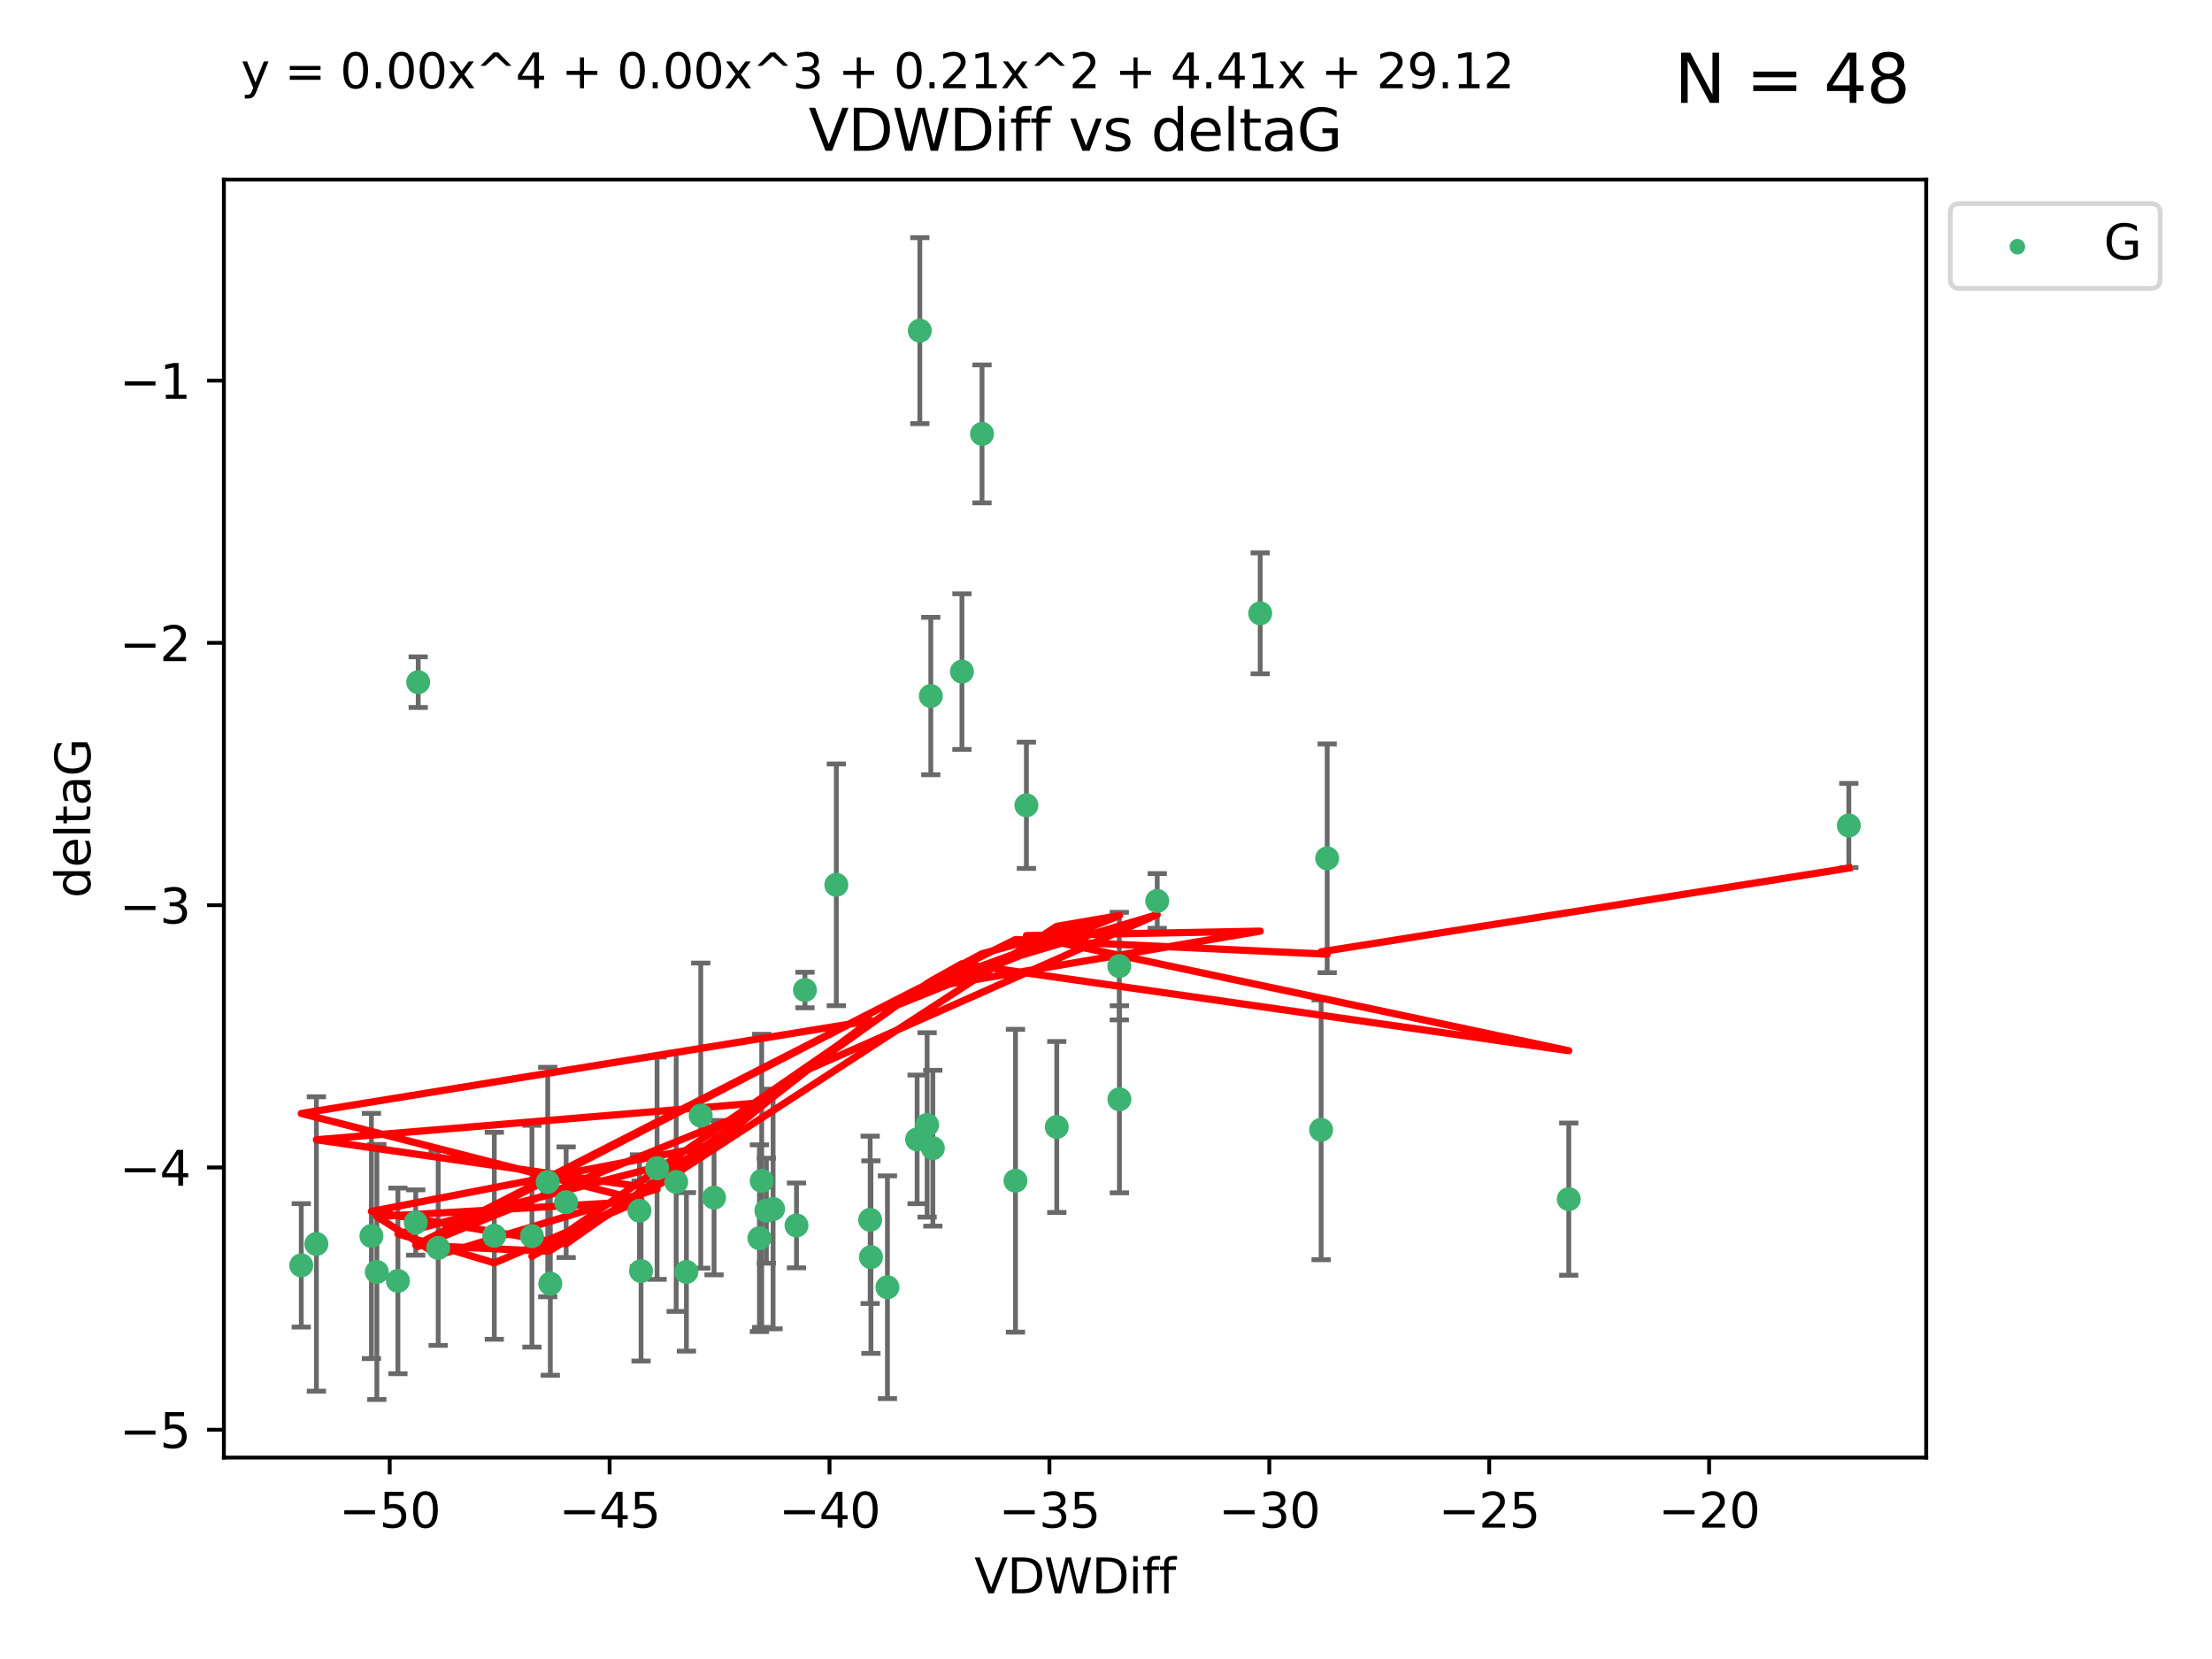 <?xml version="1.0" encoding="utf-8" standalone="no"?>
<!DOCTYPE svg PUBLIC "-//W3C//DTD SVG 1.1//EN"
  "http://www.w3.org/Graphics/SVG/1.1/DTD/svg11.dtd">
<svg xmlns:xlink="http://www.w3.org/1999/xlink" width="460.8pt" height="345.6pt" viewBox="0 0 460.8 345.6" xmlns="http://www.w3.org/2000/svg" version="1.1">
 <defs>
  <style type="text/css">*{stroke-linejoin: round; stroke-linecap: butt}</style>
 </defs>
 <g id="figure_1">
  <g id="patch_1">
   <path d="M 0 345.6 
L 460.8 345.6 
L 460.8 0 
L 0 0 
z
" style="fill: #ffffff"/>
  </g>
  <g id="axes_1">
   <g id="patch_2">
    <path d="M 46.64 303.64 
L 401.26 303.64 
L 401.26 37.411 
L 46.64 37.411 
z
" style="fill: #ffffff"/>
   </g>
   <g id="PathCollection_1">
    <defs>
     <path id="mc9179ce641" d="M 0 1.118 
C 0.297 1.118 0.581 1 0.791 0.791 
C 1 0.581 1.118 0.297 1.118 0 
C 1.118 -0.297 1 -0.581 0.791 -0.791 
C 0.581 -1 0.297 -1.118 0 -1.118 
C -0.297 -1.118 -0.581 -1 -0.791 -0.791 
C -1 -0.581 -1.118 -0.297 -1.118 0 
C -1.118 0.297 -1 0.581 -0.791 0.791 
C -0.581 1 -0.297 1.118 0 1.118 
z
" style="stroke: #3cb371"/>
    </defs>
    <g clip-path="url(#pfbce77b442)">
     <use xlink:href="#mc9179ce641" x="133.213" y="252.211" style="fill: #3cb371; stroke: #3cb371"/>
     <use xlink:href="#mc9179ce641" x="78.505" y="264.972" style="fill: #3cb371; stroke: #3cb371"/>
     <use xlink:href="#mc9179ce641" x="91.28" y="259.965" style="fill: #3cb371; stroke: #3cb371"/>
     <use xlink:href="#mc9179ce641" x="136.879" y="243.357" style="fill: #3cb371; stroke: #3cb371"/>
     <use xlink:href="#mc9179ce641" x="65.911" y="259.141" style="fill: #3cb371; stroke: #3cb371"/>
     <use xlink:href="#mc9179ce641" x="159.648" y="252.211" style="fill: #3cb371; stroke: #3cb371"/>
     <use xlink:href="#mc9179ce641" x="181.431" y="261.878" style="fill: #3cb371; stroke: #3cb371"/>
     <use xlink:href="#mc9179ce641" x="62.759" y="263.595" style="fill: #3cb371; stroke: #3cb371"/>
     <use xlink:href="#mc9179ce641" x="133.541" y="264.776" style="fill: #3cb371; stroke: #3cb371"/>
     <use xlink:href="#mc9179ce641" x="102.973" y="257.437" style="fill: #3cb371; stroke: #3cb371"/>
     <use xlink:href="#mc9179ce641" x="82.893" y="266.835" style="fill: #3cb371; stroke: #3cb371"/>
     <use xlink:href="#mc9179ce641" x="145.979" y="232.401" style="fill: #3cb371; stroke: #3cb371"/>
     <use xlink:href="#mc9179ce641" x="158.679" y="245.992" style="fill: #3cb371; stroke: #3cb371"/>
     <use xlink:href="#mc9179ce641" x="117.936" y="250.441" style="fill: #3cb371; stroke: #3cb371"/>
     <use xlink:href="#mc9179ce641" x="77.372" y="257.476" style="fill: #3cb371; stroke: #3cb371"/>
     <use xlink:href="#mc9179ce641" x="148.752" y="249.492" style="fill: #3cb371; stroke: #3cb371"/>
     <use xlink:href="#mc9179ce641" x="161.048" y="251.854" style="fill: #3cb371; stroke: #3cb371"/>
     <use xlink:href="#mc9179ce641" x="181.27" y="254.111" style="fill: #3cb371; stroke: #3cb371"/>
     <use xlink:href="#mc9179ce641" x="174.222" y="184.322" style="fill: #3cb371; stroke: #3cb371"/>
     <use xlink:href="#mc9179ce641" x="110.811" y="257.518" style="fill: #3cb371; stroke: #3cb371"/>
     <use xlink:href="#mc9179ce641" x="140.862" y="246.229" style="fill: #3cb371; stroke: #3cb371"/>
     <use xlink:href="#mc9179ce641" x="165.923" y="255.28" style="fill: #3cb371; stroke: #3cb371"/>
     <use xlink:href="#mc9179ce641" x="158.201" y="257.942" style="fill: #3cb371; stroke: #3cb371"/>
     <use xlink:href="#mc9179ce641" x="87.119" y="142.106" style="fill: #3cb371; stroke: #3cb371"/>
     <use xlink:href="#mc9179ce641" x="191.615" y="68.883" style="fill: #3cb371; stroke: #3cb371"/>
     <use xlink:href="#mc9179ce641" x="86.605" y="254.674" style="fill: #3cb371; stroke: #3cb371"/>
     <use xlink:href="#mc9179ce641" x="114.103" y="246.241" style="fill: #3cb371; stroke: #3cb371"/>
     <use xlink:href="#mc9179ce641" x="114.64" y="267.416" style="fill: #3cb371; stroke: #3cb371"/>
     <use xlink:href="#mc9179ce641" x="142.992" y="264.956" style="fill: #3cb371; stroke: #3cb371"/>
     <use xlink:href="#mc9179ce641" x="220.146" y="234.768" style="fill: #3cb371; stroke: #3cb371"/>
     <use xlink:href="#mc9179ce641" x="233.169" y="201.259" style="fill: #3cb371; stroke: #3cb371"/>
     <use xlink:href="#mc9179ce641" x="204.572" y="90.388" style="fill: #3cb371; stroke: #3cb371"/>
     <use xlink:href="#mc9179ce641" x="194.328" y="239.192" style="fill: #3cb371; stroke: #3cb371"/>
     <use xlink:href="#mc9179ce641" x="184.868" y="268.158" style="fill: #3cb371; stroke: #3cb371"/>
     <use xlink:href="#mc9179ce641" x="233.194" y="229.002" style="fill: #3cb371; stroke: #3cb371"/>
     <use xlink:href="#mc9179ce641" x="191.051" y="237.354" style="fill: #3cb371; stroke: #3cb371"/>
     <use xlink:href="#mc9179ce641" x="262.522" y="127.765" style="fill: #3cb371; stroke: #3cb371"/>
     <use xlink:href="#mc9179ce641" x="213.817" y="167.759" style="fill: #3cb371; stroke: #3cb371"/>
     <use xlink:href="#mc9179ce641" x="326.802" y="249.8" style="fill: #3cb371; stroke: #3cb371"/>
     <use xlink:href="#mc9179ce641" x="200.389" y="139.907" style="fill: #3cb371; stroke: #3cb371"/>
     <use xlink:href="#mc9179ce641" x="193.903" y="144.995" style="fill: #3cb371; stroke: #3cb371"/>
     <use xlink:href="#mc9179ce641" x="167.69" y="206.24" style="fill: #3cb371; stroke: #3cb371"/>
     <use xlink:href="#mc9179ce641" x="241.071" y="187.683" style="fill: #3cb371; stroke: #3cb371"/>
     <use xlink:href="#mc9179ce641" x="193.138" y="234.344" style="fill: #3cb371; stroke: #3cb371"/>
     <use xlink:href="#mc9179ce641" x="211.544" y="245.969" style="fill: #3cb371; stroke: #3cb371"/>
     <use xlink:href="#mc9179ce641" x="276.475" y="178.803" style="fill: #3cb371; stroke: #3cb371"/>
     <use xlink:href="#mc9179ce641" x="275.212" y="235.362" style="fill: #3cb371; stroke: #3cb371"/>
     <use xlink:href="#mc9179ce641" x="385.141" y="171.969" style="fill: #3cb371; stroke: #3cb371"/>
    </g>
   </g>
   <g id="matplotlib.axis_1">
    <g id="xtick_1">
     <g id="line2d_1">
      <defs>
       <path id="m578f72489c" d="M 0 0 
L 0 3.5 
" style="stroke: #000000; stroke-width: 0.8"/>
      </defs>
      <g>
       <use xlink:href="#m578f72489c" x="81.184" y="303.64" style="stroke: #000000; stroke-width: 0.8"/>
      </g>
     </g>
     <g id="text_1">
      <!-- −50 -->
      <g transform="translate(70.632 318.238)scale(0.1 -0.1)">
       <defs>
        <path id="DejaVuSans-2212" d="M 678 2272 
L 4684 2272 
L 4684 1741 
L 678 1741 
L 678 2272 
z
" transform="scale(0.016)"/>
        <path id="DejaVuSans-35" d="M 691 4666 
L 3169 4666 
L 3169 4134 
L 1269 4134 
L 1269 2991 
Q 1406 3038 1543 3061 
Q 1681 3084 1819 3084 
Q 2600 3084 3056 2656 
Q 3513 2228 3513 1497 
Q 3513 744 3044 326 
Q 2575 -91 1722 -91 
Q 1428 -91 1123 -41 
Q 819 9 494 109 
L 494 744 
Q 775 591 1075 516 
Q 1375 441 1709 441 
Q 2250 441 2565 725 
Q 2881 1009 2881 1497 
Q 2881 1984 2565 2268 
Q 2250 2553 1709 2553 
Q 1456 2553 1204 2497 
Q 953 2441 691 2322 
L 691 4666 
z
" transform="scale(0.016)"/>
        <path id="DejaVuSans-30" d="M 2034 4250 
Q 1547 4250 1301 3770 
Q 1056 3291 1056 2328 
Q 1056 1369 1301 889 
Q 1547 409 2034 409 
Q 2525 409 2770 889 
Q 3016 1369 3016 2328 
Q 3016 3291 2770 3770 
Q 2525 4250 2034 4250 
z
M 2034 4750 
Q 2819 4750 3233 4129 
Q 3647 3509 3647 2328 
Q 3647 1150 3233 529 
Q 2819 -91 2034 -91 
Q 1250 -91 836 529 
Q 422 1150 422 2328 
Q 422 3509 836 4129 
Q 1250 4750 2034 4750 
z
" transform="scale(0.016)"/>
       </defs>
       <use xlink:href="#DejaVuSans-2212"/>
       <use xlink:href="#DejaVuSans-35" x="83.789"/>
       <use xlink:href="#DejaVuSans-30" x="147.412"/>
      </g>
     </g>
    </g>
    <g id="xtick_2">
     <g id="line2d_2">
      <g>
       <use xlink:href="#m578f72489c" x="126.993" y="303.64" style="stroke: #000000; stroke-width: 0.8"/>
      </g>
     </g>
     <g id="text_2">
      <!-- −45 -->
      <g transform="translate(116.441 318.238)scale(0.1 -0.1)">
       <defs>
        <path id="DejaVuSans-34" d="M 2419 4116 
L 825 1625 
L 2419 1625 
L 2419 4116 
z
M 2253 4666 
L 3047 4666 
L 3047 1625 
L 3713 1625 
L 3713 1100 
L 3047 1100 
L 3047 0 
L 2419 0 
L 2419 1100 
L 313 1100 
L 313 1709 
L 2253 4666 
z
" transform="scale(0.016)"/>
       </defs>
       <use xlink:href="#DejaVuSans-2212"/>
       <use xlink:href="#DejaVuSans-34" x="83.789"/>
       <use xlink:href="#DejaVuSans-35" x="147.412"/>
      </g>
     </g>
    </g>
    <g id="xtick_3">
     <g id="line2d_3">
      <g>
       <use xlink:href="#m578f72489c" x="172.802" y="303.64" style="stroke: #000000; stroke-width: 0.8"/>
      </g>
     </g>
     <g id="text_3">
      <!-- −40 -->
      <g transform="translate(162.25 318.238)scale(0.1 -0.1)">
       <use xlink:href="#DejaVuSans-2212"/>
       <use xlink:href="#DejaVuSans-34" x="83.789"/>
       <use xlink:href="#DejaVuSans-30" x="147.412"/>
      </g>
     </g>
    </g>
    <g id="xtick_4">
     <g id="line2d_4">
      <g>
       <use xlink:href="#m578f72489c" x="218.611" y="303.64" style="stroke: #000000; stroke-width: 0.8"/>
      </g>
     </g>
     <g id="text_4">
      <!-- −35 -->
      <g transform="translate(208.059 318.238)scale(0.1 -0.1)">
       <defs>
        <path id="DejaVuSans-33" d="M 2597 2516 
Q 3050 2419 3304 2112 
Q 3559 1806 3559 1356 
Q 3559 666 3084 287 
Q 2609 -91 1734 -91 
Q 1441 -91 1130 -33 
Q 819 25 488 141 
L 488 750 
Q 750 597 1062 519 
Q 1375 441 1716 441 
Q 2309 441 2620 675 
Q 2931 909 2931 1356 
Q 2931 1769 2642 2001 
Q 2353 2234 1838 2234 
L 1294 2234 
L 1294 2753 
L 1863 2753 
Q 2328 2753 2575 2939 
Q 2822 3125 2822 3475 
Q 2822 3834 2567 4026 
Q 2313 4219 1838 4219 
Q 1578 4219 1281 4162 
Q 984 4106 628 3988 
L 628 4550 
Q 988 4650 1302 4700 
Q 1616 4750 1894 4750 
Q 2613 4750 3031 4423 
Q 3450 4097 3450 3541 
Q 3450 3153 3228 2886 
Q 3006 2619 2597 2516 
z
" transform="scale(0.016)"/>
       </defs>
       <use xlink:href="#DejaVuSans-2212"/>
       <use xlink:href="#DejaVuSans-33" x="83.789"/>
       <use xlink:href="#DejaVuSans-35" x="147.412"/>
      </g>
     </g>
    </g>
    <g id="xtick_5">
     <g id="line2d_5">
      <g>
       <use xlink:href="#m578f72489c" x="264.42" y="303.64" style="stroke: #000000; stroke-width: 0.8"/>
      </g>
     </g>
     <g id="text_5">
      <!-- −30 -->
      <g transform="translate(253.868 318.238)scale(0.1 -0.1)">
       <use xlink:href="#DejaVuSans-2212"/>
       <use xlink:href="#DejaVuSans-33" x="83.789"/>
       <use xlink:href="#DejaVuSans-30" x="147.412"/>
      </g>
     </g>
    </g>
    <g id="xtick_6">
     <g id="line2d_6">
      <g>
       <use xlink:href="#m578f72489c" x="310.229" y="303.64" style="stroke: #000000; stroke-width: 0.8"/>
      </g>
     </g>
     <g id="text_6">
      <!-- −25 -->
      <g transform="translate(299.676 318.238)scale(0.1 -0.1)">
       <defs>
        <path id="DejaVuSans-32" d="M 1228 531 
L 3431 531 
L 3431 0 
L 469 0 
L 469 531 
Q 828 903 1448 1529 
Q 2069 2156 2228 2338 
Q 2531 2678 2651 2914 
Q 2772 3150 2772 3378 
Q 2772 3750 2511 3984 
Q 2250 4219 1831 4219 
Q 1534 4219 1204 4116 
Q 875 4013 500 3803 
L 500 4441 
Q 881 4594 1212 4672 
Q 1544 4750 1819 4750 
Q 2544 4750 2975 4387 
Q 3406 4025 3406 3419 
Q 3406 3131 3298 2873 
Q 3191 2616 2906 2266 
Q 2828 2175 2409 1742 
Q 1991 1309 1228 531 
z
" transform="scale(0.016)"/>
       </defs>
       <use xlink:href="#DejaVuSans-2212"/>
       <use xlink:href="#DejaVuSans-32" x="83.789"/>
       <use xlink:href="#DejaVuSans-35" x="147.412"/>
      </g>
     </g>
    </g>
    <g id="xtick_7">
     <g id="line2d_7">
      <g>
       <use xlink:href="#m578f72489c" x="356.038" y="303.64" style="stroke: #000000; stroke-width: 0.8"/>
      </g>
     </g>
     <g id="text_7">
      <!-- −20 -->
      <g transform="translate(345.485 318.238)scale(0.1 -0.1)">
       <use xlink:href="#DejaVuSans-2212"/>
       <use xlink:href="#DejaVuSans-32" x="83.789"/>
       <use xlink:href="#DejaVuSans-30" x="147.412"/>
      </g>
     </g>
    </g>
    <g id="text_8">
     <!-- VDWDiff -->
     <g transform="translate(202.977 331.917)scale(0.1 -0.1)">
      <defs>
       <path id="DejaVuSans-56" d="M 1831 0 
L 50 4666 
L 709 4666 
L 2188 738 
L 3669 4666 
L 4325 4666 
L 2547 0 
L 1831 0 
z
" transform="scale(0.016)"/>
       <path id="DejaVuSans-44" d="M 1259 4147 
L 1259 519 
L 2022 519 
Q 2988 519 3436 956 
Q 3884 1394 3884 2338 
Q 3884 3275 3436 3711 
Q 2988 4147 2022 4147 
L 1259 4147 
z
M 628 4666 
L 1925 4666 
Q 3281 4666 3915 4102 
Q 4550 3538 4550 2338 
Q 4550 1131 3912 565 
Q 3275 0 1925 0 
L 628 0 
L 628 4666 
z
" transform="scale(0.016)"/>
       <path id="DejaVuSans-57" d="M 213 4666 
L 850 4666 
L 1831 722 
L 2809 4666 
L 3519 4666 
L 4500 722 
L 5478 4666 
L 6119 4666 
L 4947 0 
L 4153 0 
L 3169 4050 
L 2175 0 
L 1381 0 
L 213 4666 
z
" transform="scale(0.016)"/>
       <path id="DejaVuSans-69" d="M 603 3500 
L 1178 3500 
L 1178 0 
L 603 0 
L 603 3500 
z
M 603 4863 
L 1178 4863 
L 1178 4134 
L 603 4134 
L 603 4863 
z
" transform="scale(0.016)"/>
       <path id="DejaVuSans-66" d="M 2375 4863 
L 2375 4384 
L 1825 4384 
Q 1516 4384 1395 4259 
Q 1275 4134 1275 3809 
L 1275 3500 
L 2222 3500 
L 2222 3053 
L 1275 3053 
L 1275 0 
L 697 0 
L 697 3053 
L 147 3053 
L 147 3500 
L 697 3500 
L 697 3744 
Q 697 4328 969 4595 
Q 1241 4863 1831 4863 
L 2375 4863 
z
" transform="scale(0.016)"/>
      </defs>
      <use xlink:href="#DejaVuSans-56"/>
      <use xlink:href="#DejaVuSans-44" x="68.408"/>
      <use xlink:href="#DejaVuSans-57" x="145.41"/>
      <use xlink:href="#DejaVuSans-44" x="244.287"/>
      <use xlink:href="#DejaVuSans-69" x="321.289"/>
      <use xlink:href="#DejaVuSans-66" x="349.072"/>
      <use xlink:href="#DejaVuSans-66" x="384.277"/>
     </g>
    </g>
   </g>
   <g id="matplotlib.axis_2">
    <g id="ytick_1">
     <g id="line2d_8">
      <defs>
       <path id="mc98eee2c38" d="M 0 0 
L -3.5 0 
" style="stroke: #000000; stroke-width: 0.8"/>
      </defs>
      <g>
       <use xlink:href="#mc98eee2c38" x="46.64" y="297.844" style="stroke: #000000; stroke-width: 0.8"/>
      </g>
     </g>
     <g id="text_9">
      <!-- −5 -->
      <g transform="translate(24.898 301.643)scale(0.1 -0.1)">
       <use xlink:href="#DejaVuSans-2212"/>
       <use xlink:href="#DejaVuSans-35" x="83.789"/>
      </g>
     </g>
    </g>
    <g id="ytick_2">
     <g id="line2d_9">
      <g>
       <use xlink:href="#mc98eee2c38" x="46.64" y="243.204" style="stroke: #000000; stroke-width: 0.8"/>
      </g>
     </g>
     <g id="text_10">
      <!-- −4 -->
      <g transform="translate(24.898 247.003)scale(0.1 -0.1)">
       <use xlink:href="#DejaVuSans-2212"/>
       <use xlink:href="#DejaVuSans-34" x="83.789"/>
      </g>
     </g>
    </g>
    <g id="ytick_3">
     <g id="line2d_10">
      <g>
       <use xlink:href="#mc98eee2c38" x="46.64" y="188.564" style="stroke: #000000; stroke-width: 0.8"/>
      </g>
     </g>
     <g id="text_11">
      <!-- −3 -->
      <g transform="translate(24.898 192.364)scale(0.1 -0.1)">
       <use xlink:href="#DejaVuSans-2212"/>
       <use xlink:href="#DejaVuSans-33" x="83.789"/>
      </g>
     </g>
    </g>
    <g id="ytick_4">
     <g id="line2d_11">
      <g>
       <use xlink:href="#mc98eee2c38" x="46.64" y="133.924" style="stroke: #000000; stroke-width: 0.8"/>
      </g>
     </g>
     <g id="text_12">
      <!-- −2 -->
      <g transform="translate(24.898 137.724)scale(0.1 -0.1)">
       <use xlink:href="#DejaVuSans-2212"/>
       <use xlink:href="#DejaVuSans-32" x="83.789"/>
      </g>
     </g>
    </g>
    <g id="ytick_5">
     <g id="line2d_12">
      <g>
       <use xlink:href="#mc98eee2c38" x="46.64" y="79.284" style="stroke: #000000; stroke-width: 0.8"/>
      </g>
     </g>
     <g id="text_13">
      <!-- −1 -->
      <g transform="translate(24.898 83.084)scale(0.1 -0.1)">
       <defs>
        <path id="DejaVuSans-31" d="M 794 531 
L 1825 531 
L 1825 4091 
L 703 3866 
L 703 4441 
L 1819 4666 
L 2450 4666 
L 2450 531 
L 3481 531 
L 3481 0 
L 794 0 
L 794 531 
z
" transform="scale(0.016)"/>
       </defs>
       <use xlink:href="#DejaVuSans-2212"/>
       <use xlink:href="#DejaVuSans-31" x="83.789"/>
      </g>
     </g>
    </g>
    <g id="text_14">
     <!-- deltaG -->
     <g transform="translate(18.818 187.064)rotate(-90)scale(0.1 -0.1)">
      <defs>
       <path id="DejaVuSans-64" d="M 2906 2969 
L 2906 4863 
L 3481 4863 
L 3481 0 
L 2906 0 
L 2906 525 
Q 2725 213 2448 61 
Q 2172 -91 1784 -91 
Q 1150 -91 751 415 
Q 353 922 353 1747 
Q 353 2572 751 3078 
Q 1150 3584 1784 3584 
Q 2172 3584 2448 3432 
Q 2725 3281 2906 2969 
z
M 947 1747 
Q 947 1113 1208 752 
Q 1469 391 1925 391 
Q 2381 391 2643 752 
Q 2906 1113 2906 1747 
Q 2906 2381 2643 2742 
Q 2381 3103 1925 3103 
Q 1469 3103 1208 2742 
Q 947 2381 947 1747 
z
" transform="scale(0.016)"/>
       <path id="DejaVuSans-65" d="M 3597 1894 
L 3597 1613 
L 953 1613 
Q 991 1019 1311 708 
Q 1631 397 2203 397 
Q 2534 397 2845 478 
Q 3156 559 3463 722 
L 3463 178 
Q 3153 47 2828 -22 
Q 2503 -91 2169 -91 
Q 1331 -91 842 396 
Q 353 884 353 1716 
Q 353 2575 817 3079 
Q 1281 3584 2069 3584 
Q 2775 3584 3186 3129 
Q 3597 2675 3597 1894 
z
M 3022 2063 
Q 3016 2534 2758 2815 
Q 2500 3097 2075 3097 
Q 1594 3097 1305 2825 
Q 1016 2553 972 2059 
L 3022 2063 
z
" transform="scale(0.016)"/>
       <path id="DejaVuSans-6c" d="M 603 4863 
L 1178 4863 
L 1178 0 
L 603 0 
L 603 4863 
z
" transform="scale(0.016)"/>
       <path id="DejaVuSans-74" d="M 1172 4494 
L 1172 3500 
L 2356 3500 
L 2356 3053 
L 1172 3053 
L 1172 1153 
Q 1172 725 1289 603 
Q 1406 481 1766 481 
L 2356 481 
L 2356 0 
L 1766 0 
Q 1100 0 847 248 
Q 594 497 594 1153 
L 594 3053 
L 172 3053 
L 172 3500 
L 594 3500 
L 594 4494 
L 1172 4494 
z
" transform="scale(0.016)"/>
       <path id="DejaVuSans-61" d="M 2194 1759 
Q 1497 1759 1228 1600 
Q 959 1441 959 1056 
Q 959 750 1161 570 
Q 1363 391 1709 391 
Q 2188 391 2477 730 
Q 2766 1069 2766 1631 
L 2766 1759 
L 2194 1759 
z
M 3341 1997 
L 3341 0 
L 2766 0 
L 2766 531 
Q 2569 213 2275 61 
Q 1981 -91 1556 -91 
Q 1019 -91 701 211 
Q 384 513 384 1019 
Q 384 1609 779 1909 
Q 1175 2209 1959 2209 
L 2766 2209 
L 2766 2266 
Q 2766 2663 2505 2880 
Q 2244 3097 1772 3097 
Q 1472 3097 1187 3025 
Q 903 2953 641 2809 
L 641 3341 
Q 956 3463 1253 3523 
Q 1550 3584 1831 3584 
Q 2591 3584 2966 3190 
Q 3341 2797 3341 1997 
z
" transform="scale(0.016)"/>
       <path id="DejaVuSans-47" d="M 3809 666 
L 3809 1919 
L 2778 1919 
L 2778 2438 
L 4434 2438 
L 4434 434 
Q 4069 175 3628 42 
Q 3188 -91 2688 -91 
Q 1594 -91 976 548 
Q 359 1188 359 2328 
Q 359 3472 976 4111 
Q 1594 4750 2688 4750 
Q 3144 4750 3555 4637 
Q 3966 4525 4313 4306 
L 4313 3634 
Q 3963 3931 3569 4081 
Q 3175 4231 2741 4231 
Q 1884 4231 1454 3753 
Q 1025 3275 1025 2328 
Q 1025 1384 1454 906 
Q 1884 428 2741 428 
Q 3075 428 3337 486 
Q 3600 544 3809 666 
z
" transform="scale(0.016)"/>
      </defs>
      <use xlink:href="#DejaVuSans-64"/>
      <use xlink:href="#DejaVuSans-65" x="63.477"/>
      <use xlink:href="#DejaVuSans-6c" x="125"/>
      <use xlink:href="#DejaVuSans-74" x="152.783"/>
      <use xlink:href="#DejaVuSans-61" x="191.992"/>
      <use xlink:href="#DejaVuSans-47" x="253.271"/>
     </g>
    </g>
   </g>
   <g id="LineCollection_1">
    <path d="M 133.213 263.861 
L 133.213 240.561 
" clip-path="url(#pfbce77b442)" style="fill: none; stroke: #696969"/>
    <path d="M 78.505 291.539 
L 78.505 238.405 
" clip-path="url(#pfbce77b442)" style="fill: none; stroke: #696969"/>
    <path d="M 91.28 280.272 
L 91.28 239.658 
" clip-path="url(#pfbce77b442)" style="fill: none; stroke: #696969"/>
    <path d="M 136.879 266.51 
L 136.879 220.204 
" clip-path="url(#pfbce77b442)" style="fill: none; stroke: #696969"/>
    <path d="M 65.911 289.801 
L 65.911 228.482 
" clip-path="url(#pfbce77b442)" style="fill: none; stroke: #696969"/>
    <path d="M 159.648 263.143 
L 159.648 241.28 
" clip-path="url(#pfbce77b442)" style="fill: none; stroke: #696969"/>
    <path d="M 181.431 281.932 
L 181.431 241.825 
" clip-path="url(#pfbce77b442)" style="fill: none; stroke: #696969"/>
    <path d="M 62.759 276.447 
L 62.759 250.742 
" clip-path="url(#pfbce77b442)" style="fill: none; stroke: #696969"/>
    <path d="M 133.541 283.526 
L 133.541 246.025 
" clip-path="url(#pfbce77b442)" style="fill: none; stroke: #696969"/>
    <path d="M 102.973 278.993 
L 102.973 235.88 
" clip-path="url(#pfbce77b442)" style="fill: none; stroke: #696969"/>
    <path d="M 82.893 286.172 
L 82.893 247.499 
" clip-path="url(#pfbce77b442)" style="fill: none; stroke: #696969"/>
    <path d="M 145.979 264.182 
L 145.979 200.62 
" clip-path="url(#pfbce77b442)" style="fill: none; stroke: #696969"/>
    <path d="M 158.679 276.528 
L 158.679 215.456 
" clip-path="url(#pfbce77b442)" style="fill: none; stroke: #696969"/>
    <path d="M 117.936 261.962 
L 117.936 238.92 
" clip-path="url(#pfbce77b442)" style="fill: none; stroke: #696969"/>
    <path d="M 77.372 283.018 
L 77.372 231.934 
" clip-path="url(#pfbce77b442)" style="fill: none; stroke: #696969"/>
    <path d="M 148.752 265.571 
L 148.752 233.414 
" clip-path="url(#pfbce77b442)" style="fill: none; stroke: #696969"/>
    <path d="M 161.048 276.82 
L 161.048 226.888 
" clip-path="url(#pfbce77b442)" style="fill: none; stroke: #696969"/>
    <path d="M 181.27 271.544 
L 181.27 236.678 
" clip-path="url(#pfbce77b442)" style="fill: none; stroke: #696969"/>
    <path d="M 174.222 209.504 
L 174.222 159.14 
" clip-path="url(#pfbce77b442)" style="fill: none; stroke: #696969"/>
    <path d="M 110.811 280.619 
L 110.811 234.417 
" clip-path="url(#pfbce77b442)" style="fill: none; stroke: #696969"/>
    <path d="M 140.862 273.192 
L 140.862 219.267 
" clip-path="url(#pfbce77b442)" style="fill: none; stroke: #696969"/>
    <path d="M 165.923 264.116 
L 165.923 246.445 
" clip-path="url(#pfbce77b442)" style="fill: none; stroke: #696969"/>
    <path d="M 158.201 277.391 
L 158.201 238.493 
" clip-path="url(#pfbce77b442)" style="fill: none; stroke: #696969"/>
    <path d="M 87.119 147.375 
L 87.119 136.837 
" clip-path="url(#pfbce77b442)" style="fill: none; stroke: #696969"/>
    <path d="M 191.615 88.254 
L 191.615 49.513 
" clip-path="url(#pfbce77b442)" style="fill: none; stroke: #696969"/>
    <path d="M 86.605 261.477 
L 86.605 247.87 
" clip-path="url(#pfbce77b442)" style="fill: none; stroke: #696969"/>
    <path d="M 114.103 270.142 
L 114.103 222.34 
" clip-path="url(#pfbce77b442)" style="fill: none; stroke: #696969"/>
    <path d="M 114.64 286.492 
L 114.64 248.339 
" clip-path="url(#pfbce77b442)" style="fill: none; stroke: #696969"/>
    <path d="M 142.992 281.463 
L 142.992 248.45 
" clip-path="url(#pfbce77b442)" style="fill: none; stroke: #696969"/>
    <path d="M 220.146 252.578 
L 220.146 216.959 
" clip-path="url(#pfbce77b442)" style="fill: none; stroke: #696969"/>
    <path d="M 233.169 212.466 
L 233.169 190.051 
" clip-path="url(#pfbce77b442)" style="fill: none; stroke: #696969"/>
    <path d="M 204.572 104.757 
L 204.572 76.018 
" clip-path="url(#pfbce77b442)" style="fill: none; stroke: #696969"/>
    <path d="M 194.328 255.426 
L 194.328 222.957 
" clip-path="url(#pfbce77b442)" style="fill: none; stroke: #696969"/>
    <path d="M 184.868 291.357 
L 184.868 244.958 
" clip-path="url(#pfbce77b442)" style="fill: none; stroke: #696969"/>
    <path d="M 233.194 248.489 
L 233.194 209.516 
" clip-path="url(#pfbce77b442)" style="fill: none; stroke: #696969"/>
    <path d="M 191.051 250.753 
L 191.051 223.954 
" clip-path="url(#pfbce77b442)" style="fill: none; stroke: #696969"/>
    <path d="M 262.522 140.357 
L 262.522 115.174 
" clip-path="url(#pfbce77b442)" style="fill: none; stroke: #696969"/>
    <path d="M 213.817 180.911 
L 213.817 154.608 
" clip-path="url(#pfbce77b442)" style="fill: none; stroke: #696969"/>
    <path d="M 326.802 265.656 
L 326.802 233.944 
" clip-path="url(#pfbce77b442)" style="fill: none; stroke: #696969"/>
    <path d="M 200.389 156.119 
L 200.389 123.695 
" clip-path="url(#pfbce77b442)" style="fill: none; stroke: #696969"/>
    <path d="M 193.903 161.393 
L 193.903 128.598 
" clip-path="url(#pfbce77b442)" style="fill: none; stroke: #696969"/>
    <path d="M 167.69 209.94 
L 167.69 202.541 
" clip-path="url(#pfbce77b442)" style="fill: none; stroke: #696969"/>
    <path d="M 241.071 193.382 
L 241.071 181.984 
" clip-path="url(#pfbce77b442)" style="fill: none; stroke: #696969"/>
    <path d="M 193.138 253.55 
L 193.138 215.138 
" clip-path="url(#pfbce77b442)" style="fill: none; stroke: #696969"/>
    <path d="M 211.544 277.514 
L 211.544 214.423 
" clip-path="url(#pfbce77b442)" style="fill: none; stroke: #696969"/>
    <path d="M 276.475 202.627 
L 276.475 154.978 
" clip-path="url(#pfbce77b442)" style="fill: none; stroke: #696969"/>
    <path d="M 275.212 262.421 
L 275.212 208.303 
" clip-path="url(#pfbce77b442)" style="fill: none; stroke: #696969"/>
    <path d="M 385.141 180.734 
L 385.141 163.205 
" clip-path="url(#pfbce77b442)" style="fill: none; stroke: #696969"/>
   </g>
   <g id="line2d_13">
    <defs>
     <path id="m035e92afae" d="M 2 0 
L -2 -0 
" style="stroke: #696969"/>
    </defs>
    <g clip-path="url(#pfbce77b442)">
     <use xlink:href="#m035e92afae" x="133.213" y="263.861" style="fill: #696969; stroke: #696969"/>
     <use xlink:href="#m035e92afae" x="78.505" y="291.539" style="fill: #696969; stroke: #696969"/>
     <use xlink:href="#m035e92afae" x="91.28" y="280.272" style="fill: #696969; stroke: #696969"/>
     <use xlink:href="#m035e92afae" x="136.879" y="266.51" style="fill: #696969; stroke: #696969"/>
     <use xlink:href="#m035e92afae" x="65.911" y="289.801" style="fill: #696969; stroke: #696969"/>
     <use xlink:href="#m035e92afae" x="159.648" y="263.143" style="fill: #696969; stroke: #696969"/>
     <use xlink:href="#m035e92afae" x="181.431" y="281.932" style="fill: #696969; stroke: #696969"/>
     <use xlink:href="#m035e92afae" x="62.759" y="276.447" style="fill: #696969; stroke: #696969"/>
     <use xlink:href="#m035e92afae" x="133.541" y="283.526" style="fill: #696969; stroke: #696969"/>
     <use xlink:href="#m035e92afae" x="102.973" y="278.993" style="fill: #696969; stroke: #696969"/>
     <use xlink:href="#m035e92afae" x="82.893" y="286.172" style="fill: #696969; stroke: #696969"/>
     <use xlink:href="#m035e92afae" x="145.979" y="264.182" style="fill: #696969; stroke: #696969"/>
     <use xlink:href="#m035e92afae" x="158.679" y="276.528" style="fill: #696969; stroke: #696969"/>
     <use xlink:href="#m035e92afae" x="117.936" y="261.962" style="fill: #696969; stroke: #696969"/>
     <use xlink:href="#m035e92afae" x="77.372" y="283.018" style="fill: #696969; stroke: #696969"/>
     <use xlink:href="#m035e92afae" x="148.752" y="265.571" style="fill: #696969; stroke: #696969"/>
     <use xlink:href="#m035e92afae" x="161.048" y="276.82" style="fill: #696969; stroke: #696969"/>
     <use xlink:href="#m035e92afae" x="181.27" y="271.544" style="fill: #696969; stroke: #696969"/>
     <use xlink:href="#m035e92afae" x="174.222" y="209.504" style="fill: #696969; stroke: #696969"/>
     <use xlink:href="#m035e92afae" x="110.811" y="280.619" style="fill: #696969; stroke: #696969"/>
     <use xlink:href="#m035e92afae" x="140.862" y="273.192" style="fill: #696969; stroke: #696969"/>
     <use xlink:href="#m035e92afae" x="165.923" y="264.116" style="fill: #696969; stroke: #696969"/>
     <use xlink:href="#m035e92afae" x="158.201" y="277.391" style="fill: #696969; stroke: #696969"/>
     <use xlink:href="#m035e92afae" x="87.119" y="147.375" style="fill: #696969; stroke: #696969"/>
     <use xlink:href="#m035e92afae" x="191.615" y="88.254" style="fill: #696969; stroke: #696969"/>
     <use xlink:href="#m035e92afae" x="86.605" y="261.477" style="fill: #696969; stroke: #696969"/>
     <use xlink:href="#m035e92afae" x="114.103" y="270.142" style="fill: #696969; stroke: #696969"/>
     <use xlink:href="#m035e92afae" x="114.64" y="286.492" style="fill: #696969; stroke: #696969"/>
     <use xlink:href="#m035e92afae" x="142.992" y="281.463" style="fill: #696969; stroke: #696969"/>
     <use xlink:href="#m035e92afae" x="220.146" y="252.578" style="fill: #696969; stroke: #696969"/>
     <use xlink:href="#m035e92afae" x="233.169" y="212.466" style="fill: #696969; stroke: #696969"/>
     <use xlink:href="#m035e92afae" x="204.572" y="104.757" style="fill: #696969; stroke: #696969"/>
     <use xlink:href="#m035e92afae" x="194.328" y="255.426" style="fill: #696969; stroke: #696969"/>
     <use xlink:href="#m035e92afae" x="184.868" y="291.357" style="fill: #696969; stroke: #696969"/>
     <use xlink:href="#m035e92afae" x="233.194" y="248.489" style="fill: #696969; stroke: #696969"/>
     <use xlink:href="#m035e92afae" x="191.051" y="250.753" style="fill: #696969; stroke: #696969"/>
     <use xlink:href="#m035e92afae" x="262.522" y="140.357" style="fill: #696969; stroke: #696969"/>
     <use xlink:href="#m035e92afae" x="213.817" y="180.911" style="fill: #696969; stroke: #696969"/>
     <use xlink:href="#m035e92afae" x="326.802" y="265.656" style="fill: #696969; stroke: #696969"/>
     <use xlink:href="#m035e92afae" x="200.389" y="156.119" style="fill: #696969; stroke: #696969"/>
     <use xlink:href="#m035e92afae" x="193.903" y="161.393" style="fill: #696969; stroke: #696969"/>
     <use xlink:href="#m035e92afae" x="167.69" y="209.94" style="fill: #696969; stroke: #696969"/>
     <use xlink:href="#m035e92afae" x="241.071" y="193.382" style="fill: #696969; stroke: #696969"/>
     <use xlink:href="#m035e92afae" x="193.138" y="253.55" style="fill: #696969; stroke: #696969"/>
     <use xlink:href="#m035e92afae" x="211.544" y="277.514" style="fill: #696969; stroke: #696969"/>
     <use xlink:href="#m035e92afae" x="276.475" y="202.627" style="fill: #696969; stroke: #696969"/>
     <use xlink:href="#m035e92afae" x="275.212" y="262.421" style="fill: #696969; stroke: #696969"/>
     <use xlink:href="#m035e92afae" x="385.141" y="180.734" style="fill: #696969; stroke: #696969"/>
    </g>
   </g>
   <g id="line2d_14">
    <g clip-path="url(#pfbce77b442)">
     <use xlink:href="#m035e92afae" x="133.213" y="240.561" style="fill: #696969; stroke: #696969"/>
     <use xlink:href="#m035e92afae" x="78.505" y="238.405" style="fill: #696969; stroke: #696969"/>
     <use xlink:href="#m035e92afae" x="91.28" y="239.658" style="fill: #696969; stroke: #696969"/>
     <use xlink:href="#m035e92afae" x="136.879" y="220.204" style="fill: #696969; stroke: #696969"/>
     <use xlink:href="#m035e92afae" x="65.911" y="228.482" style="fill: #696969; stroke: #696969"/>
     <use xlink:href="#m035e92afae" x="159.648" y="241.28" style="fill: #696969; stroke: #696969"/>
     <use xlink:href="#m035e92afae" x="181.431" y="241.825" style="fill: #696969; stroke: #696969"/>
     <use xlink:href="#m035e92afae" x="62.759" y="250.742" style="fill: #696969; stroke: #696969"/>
     <use xlink:href="#m035e92afae" x="133.541" y="246.025" style="fill: #696969; stroke: #696969"/>
     <use xlink:href="#m035e92afae" x="102.973" y="235.88" style="fill: #696969; stroke: #696969"/>
     <use xlink:href="#m035e92afae" x="82.893" y="247.499" style="fill: #696969; stroke: #696969"/>
     <use xlink:href="#m035e92afae" x="145.979" y="200.62" style="fill: #696969; stroke: #696969"/>
     <use xlink:href="#m035e92afae" x="158.679" y="215.456" style="fill: #696969; stroke: #696969"/>
     <use xlink:href="#m035e92afae" x="117.936" y="238.92" style="fill: #696969; stroke: #696969"/>
     <use xlink:href="#m035e92afae" x="77.372" y="231.934" style="fill: #696969; stroke: #696969"/>
     <use xlink:href="#m035e92afae" x="148.752" y="233.414" style="fill: #696969; stroke: #696969"/>
     <use xlink:href="#m035e92afae" x="161.048" y="226.888" style="fill: #696969; stroke: #696969"/>
     <use xlink:href="#m035e92afae" x="181.27" y="236.678" style="fill: #696969; stroke: #696969"/>
     <use xlink:href="#m035e92afae" x="174.222" y="159.14" style="fill: #696969; stroke: #696969"/>
     <use xlink:href="#m035e92afae" x="110.811" y="234.417" style="fill: #696969; stroke: #696969"/>
     <use xlink:href="#m035e92afae" x="140.862" y="219.267" style="fill: #696969; stroke: #696969"/>
     <use xlink:href="#m035e92afae" x="165.923" y="246.445" style="fill: #696969; stroke: #696969"/>
     <use xlink:href="#m035e92afae" x="158.201" y="238.493" style="fill: #696969; stroke: #696969"/>
     <use xlink:href="#m035e92afae" x="87.119" y="136.837" style="fill: #696969; stroke: #696969"/>
     <use xlink:href="#m035e92afae" x="191.615" y="49.513" style="fill: #696969; stroke: #696969"/>
     <use xlink:href="#m035e92afae" x="86.605" y="247.87" style="fill: #696969; stroke: #696969"/>
     <use xlink:href="#m035e92afae" x="114.103" y="222.34" style="fill: #696969; stroke: #696969"/>
     <use xlink:href="#m035e92afae" x="114.64" y="248.339" style="fill: #696969; stroke: #696969"/>
     <use xlink:href="#m035e92afae" x="142.992" y="248.45" style="fill: #696969; stroke: #696969"/>
     <use xlink:href="#m035e92afae" x="220.146" y="216.959" style="fill: #696969; stroke: #696969"/>
     <use xlink:href="#m035e92afae" x="233.169" y="190.051" style="fill: #696969; stroke: #696969"/>
     <use xlink:href="#m035e92afae" x="204.572" y="76.018" style="fill: #696969; stroke: #696969"/>
     <use xlink:href="#m035e92afae" x="194.328" y="222.957" style="fill: #696969; stroke: #696969"/>
     <use xlink:href="#m035e92afae" x="184.868" y="244.958" style="fill: #696969; stroke: #696969"/>
     <use xlink:href="#m035e92afae" x="233.194" y="209.516" style="fill: #696969; stroke: #696969"/>
     <use xlink:href="#m035e92afae" x="191.051" y="223.954" style="fill: #696969; stroke: #696969"/>
     <use xlink:href="#m035e92afae" x="262.522" y="115.174" style="fill: #696969; stroke: #696969"/>
     <use xlink:href="#m035e92afae" x="213.817" y="154.608" style="fill: #696969; stroke: #696969"/>
     <use xlink:href="#m035e92afae" x="326.802" y="233.944" style="fill: #696969; stroke: #696969"/>
     <use xlink:href="#m035e92afae" x="200.389" y="123.695" style="fill: #696969; stroke: #696969"/>
     <use xlink:href="#m035e92afae" x="193.903" y="128.598" style="fill: #696969; stroke: #696969"/>
     <use xlink:href="#m035e92afae" x="167.69" y="202.541" style="fill: #696969; stroke: #696969"/>
     <use xlink:href="#m035e92afae" x="241.071" y="181.984" style="fill: #696969; stroke: #696969"/>
     <use xlink:href="#m035e92afae" x="193.138" y="215.138" style="fill: #696969; stroke: #696969"/>
     <use xlink:href="#m035e92afae" x="211.544" y="214.423" style="fill: #696969; stroke: #696969"/>
     <use xlink:href="#m035e92afae" x="276.475" y="154.978" style="fill: #696969; stroke: #696969"/>
     <use xlink:href="#m035e92afae" x="275.212" y="208.303" style="fill: #696969; stroke: #696969"/>
     <use xlink:href="#m035e92afae" x="385.141" y="163.205" style="fill: #696969; stroke: #696969"/>
    </g>
   </g>
   <g id="line2d_15">
    <path d="M 133.213 250.286 
L 78.505 253.442 
L 91.28 261.484 
L 136.879 247.688 
L 65.911 237.432 
L 159.648 229.622 
L 181.431 212.611 
L 62.759 231.958 
L 133.541 250.059 
L 102.973 263.09 
L 82.893 257.045 
L 145.979 240.738 
L 158.679 230.416 
L 117.936 259.12 
L 77.372 252.357 
L 148.752 238.521 
L 161.048 228.475 
L 181.27 212.726 
L 174.222 217.967 
L 110.811 261.724 
L 140.862 244.72 
L 165.923 224.512 
L 158.201 230.808 
L 87.119 259.662 
L 191.615 205.783 
L 86.605 259.386 
L 114.103 260.666 
L 114.64 260.469 
L 142.992 243.082 
L 220.146 192.963 
L 233.169 190.738 
L 204.572 198.686 
L 194.328 204.138 
L 184.868 210.2 
L 233.194 190.736 
L 191.051 206.135 
L 262.522 193.974 
L 213.817 194.896 
L 326.802 218.884 
L 200.389 200.761 
L 193.903 204.39 
L 167.69 223.093 
L 241.071 190.532 
L 193.138 204.849 
L 211.544 195.723 
L 276.475 198.773 
L 275.212 198.276 
L 385.141 180.833 
" clip-path="url(#pfbce77b442)" style="fill: none; stroke: #ff0000; stroke-width: 1.5; stroke-linecap: square"/>
   </g>
   <g id="line2d_16">
    <defs>
     <path id="mb827a8fb95" d="M 0 2 
C 0.53 2 1.039 1.789 1.414 1.414 
C 1.789 1.039 2 0.53 2 0 
C 2 -0.53 1.789 -1.039 1.414 -1.414 
C 1.039 -1.789 0.53 -2 0 -2 
C -0.53 -2 -1.039 -1.789 -1.414 -1.414 
C -1.789 -1.039 -2 -0.53 -2 0 
C -2 0.53 -1.789 1.039 -1.414 1.414 
C -1.039 1.789 -0.53 2 0 2 
z
" style="stroke: #3cb371"/>
    </defs>
    <g clip-path="url(#pfbce77b442)">
     <use xlink:href="#mb827a8fb95" x="133.213" y="252.211" style="fill: #3cb371; stroke: #3cb371"/>
     <use xlink:href="#mb827a8fb95" x="78.505" y="264.972" style="fill: #3cb371; stroke: #3cb371"/>
     <use xlink:href="#mb827a8fb95" x="91.28" y="259.965" style="fill: #3cb371; stroke: #3cb371"/>
     <use xlink:href="#mb827a8fb95" x="136.879" y="243.357" style="fill: #3cb371; stroke: #3cb371"/>
     <use xlink:href="#mb827a8fb95" x="65.911" y="259.141" style="fill: #3cb371; stroke: #3cb371"/>
     <use xlink:href="#mb827a8fb95" x="159.648" y="252.211" style="fill: #3cb371; stroke: #3cb371"/>
     <use xlink:href="#mb827a8fb95" x="181.431" y="261.878" style="fill: #3cb371; stroke: #3cb371"/>
     <use xlink:href="#mb827a8fb95" x="62.759" y="263.595" style="fill: #3cb371; stroke: #3cb371"/>
     <use xlink:href="#mb827a8fb95" x="133.541" y="264.776" style="fill: #3cb371; stroke: #3cb371"/>
     <use xlink:href="#mb827a8fb95" x="102.973" y="257.437" style="fill: #3cb371; stroke: #3cb371"/>
     <use xlink:href="#mb827a8fb95" x="82.893" y="266.835" style="fill: #3cb371; stroke: #3cb371"/>
     <use xlink:href="#mb827a8fb95" x="145.979" y="232.401" style="fill: #3cb371; stroke: #3cb371"/>
     <use xlink:href="#mb827a8fb95" x="158.679" y="245.992" style="fill: #3cb371; stroke: #3cb371"/>
     <use xlink:href="#mb827a8fb95" x="117.936" y="250.441" style="fill: #3cb371; stroke: #3cb371"/>
     <use xlink:href="#mb827a8fb95" x="77.372" y="257.476" style="fill: #3cb371; stroke: #3cb371"/>
     <use xlink:href="#mb827a8fb95" x="148.752" y="249.492" style="fill: #3cb371; stroke: #3cb371"/>
     <use xlink:href="#mb827a8fb95" x="161.048" y="251.854" style="fill: #3cb371; stroke: #3cb371"/>
     <use xlink:href="#mb827a8fb95" x="181.27" y="254.111" style="fill: #3cb371; stroke: #3cb371"/>
     <use xlink:href="#mb827a8fb95" x="174.222" y="184.322" style="fill: #3cb371; stroke: #3cb371"/>
     <use xlink:href="#mb827a8fb95" x="110.811" y="257.518" style="fill: #3cb371; stroke: #3cb371"/>
     <use xlink:href="#mb827a8fb95" x="140.862" y="246.229" style="fill: #3cb371; stroke: #3cb371"/>
     <use xlink:href="#mb827a8fb95" x="165.923" y="255.28" style="fill: #3cb371; stroke: #3cb371"/>
     <use xlink:href="#mb827a8fb95" x="158.201" y="257.942" style="fill: #3cb371; stroke: #3cb371"/>
     <use xlink:href="#mb827a8fb95" x="87.119" y="142.106" style="fill: #3cb371; stroke: #3cb371"/>
     <use xlink:href="#mb827a8fb95" x="191.615" y="68.883" style="fill: #3cb371; stroke: #3cb371"/>
     <use xlink:href="#mb827a8fb95" x="86.605" y="254.674" style="fill: #3cb371; stroke: #3cb371"/>
     <use xlink:href="#mb827a8fb95" x="114.103" y="246.241" style="fill: #3cb371; stroke: #3cb371"/>
     <use xlink:href="#mb827a8fb95" x="114.64" y="267.416" style="fill: #3cb371; stroke: #3cb371"/>
     <use xlink:href="#mb827a8fb95" x="142.992" y="264.956" style="fill: #3cb371; stroke: #3cb371"/>
     <use xlink:href="#mb827a8fb95" x="220.146" y="234.768" style="fill: #3cb371; stroke: #3cb371"/>
     <use xlink:href="#mb827a8fb95" x="233.169" y="201.259" style="fill: #3cb371; stroke: #3cb371"/>
     <use xlink:href="#mb827a8fb95" x="204.572" y="90.388" style="fill: #3cb371; stroke: #3cb371"/>
     <use xlink:href="#mb827a8fb95" x="194.328" y="239.192" style="fill: #3cb371; stroke: #3cb371"/>
     <use xlink:href="#mb827a8fb95" x="184.868" y="268.158" style="fill: #3cb371; stroke: #3cb371"/>
     <use xlink:href="#mb827a8fb95" x="233.194" y="229.002" style="fill: #3cb371; stroke: #3cb371"/>
     <use xlink:href="#mb827a8fb95" x="191.051" y="237.354" style="fill: #3cb371; stroke: #3cb371"/>
     <use xlink:href="#mb827a8fb95" x="262.522" y="127.765" style="fill: #3cb371; stroke: #3cb371"/>
     <use xlink:href="#mb827a8fb95" x="213.817" y="167.759" style="fill: #3cb371; stroke: #3cb371"/>
     <use xlink:href="#mb827a8fb95" x="326.802" y="249.8" style="fill: #3cb371; stroke: #3cb371"/>
     <use xlink:href="#mb827a8fb95" x="200.389" y="139.907" style="fill: #3cb371; stroke: #3cb371"/>
     <use xlink:href="#mb827a8fb95" x="193.903" y="144.995" style="fill: #3cb371; stroke: #3cb371"/>
     <use xlink:href="#mb827a8fb95" x="167.69" y="206.24" style="fill: #3cb371; stroke: #3cb371"/>
     <use xlink:href="#mb827a8fb95" x="241.071" y="187.683" style="fill: #3cb371; stroke: #3cb371"/>
     <use xlink:href="#mb827a8fb95" x="193.138" y="234.344" style="fill: #3cb371; stroke: #3cb371"/>
     <use xlink:href="#mb827a8fb95" x="211.544" y="245.969" style="fill: #3cb371; stroke: #3cb371"/>
     <use xlink:href="#mb827a8fb95" x="276.475" y="178.803" style="fill: #3cb371; stroke: #3cb371"/>
     <use xlink:href="#mb827a8fb95" x="275.212" y="235.362" style="fill: #3cb371; stroke: #3cb371"/>
     <use xlink:href="#mb827a8fb95" x="385.141" y="171.969" style="fill: #3cb371; stroke: #3cb371"/>
    </g>
   </g>
   <g id="patch_3">
    <path d="M 46.64 303.64 
L 46.64 37.411 
" style="fill: none; stroke: #000000; stroke-width: 0.8; stroke-linejoin: miter; stroke-linecap: square"/>
   </g>
   <g id="patch_4">
    <path d="M 401.26 303.64 
L 401.26 37.411 
" style="fill: none; stroke: #000000; stroke-width: 0.8; stroke-linejoin: miter; stroke-linecap: square"/>
   </g>
   <g id="patch_5">
    <path d="M 46.64 303.64 
L 401.26 303.64 
" style="fill: none; stroke: #000000; stroke-width: 0.8; stroke-linejoin: miter; stroke-linecap: square"/>
   </g>
   <g id="patch_6">
    <path d="M 46.64 37.411 
L 401.26 37.411 
" style="fill: none; stroke: #000000; stroke-width: 0.8; stroke-linejoin: miter; stroke-linecap: square"/>
   </g>
   <g id="text_15">
    <!-- N = 48 -->
    <g transform="translate(348.795 21.426)scale(0.14 -0.14)">
     <defs>
      <path id="DejaVuSans-4e" d="M 628 4666 
L 1478 4666 
L 3547 763 
L 3547 4666 
L 4159 4666 
L 4159 0 
L 3309 0 
L 1241 3903 
L 1241 0 
L 628 0 
L 628 4666 
z
" transform="scale(0.016)"/>
      <path id="DejaVuSans-20" transform="scale(0.016)"/>
      <path id="DejaVuSans-3d" d="M 678 2906 
L 4684 2906 
L 4684 2381 
L 678 2381 
L 678 2906 
z
M 678 1631 
L 4684 1631 
L 4684 1100 
L 678 1100 
L 678 1631 
z
" transform="scale(0.016)"/>
      <path id="DejaVuSans-38" d="M 2034 2216 
Q 1584 2216 1326 1975 
Q 1069 1734 1069 1313 
Q 1069 891 1326 650 
Q 1584 409 2034 409 
Q 2484 409 2743 651 
Q 3003 894 3003 1313 
Q 3003 1734 2745 1975 
Q 2488 2216 2034 2216 
z
M 1403 2484 
Q 997 2584 770 2862 
Q 544 3141 544 3541 
Q 544 4100 942 4425 
Q 1341 4750 2034 4750 
Q 2731 4750 3128 4425 
Q 3525 4100 3525 3541 
Q 3525 3141 3298 2862 
Q 3072 2584 2669 2484 
Q 3125 2378 3379 2068 
Q 3634 1759 3634 1313 
Q 3634 634 3220 271 
Q 2806 -91 2034 -91 
Q 1263 -91 848 271 
Q 434 634 434 1313 
Q 434 1759 690 2068 
Q 947 2378 1403 2484 
z
M 1172 3481 
Q 1172 3119 1398 2916 
Q 1625 2713 2034 2713 
Q 2441 2713 2670 2916 
Q 2900 3119 2900 3481 
Q 2900 3844 2670 4047 
Q 2441 4250 2034 4250 
Q 1625 4250 1398 4047 
Q 1172 3844 1172 3481 
z
" transform="scale(0.016)"/>
     </defs>
     <use xlink:href="#DejaVuSans-4e"/>
     <use xlink:href="#DejaVuSans-20" x="74.805"/>
     <use xlink:href="#DejaVuSans-3d" x="106.592"/>
     <use xlink:href="#DejaVuSans-20" x="190.381"/>
     <use xlink:href="#DejaVuSans-34" x="222.168"/>
     <use xlink:href="#DejaVuSans-38" x="285.791"/>
    </g>
   </g>
   <g id="text_16">
    <!-- y = 0.00x^4 + 0.00x^3 + 0.21x^2 + 4.41x + 29.12 -->
    <g transform="translate(50.186 18.387)scale(0.1 -0.1)">
     <defs>
      <path id="DejaVuSans-79" d="M 2059 -325 
Q 1816 -950 1584 -1140 
Q 1353 -1331 966 -1331 
L 506 -1331 
L 506 -850 
L 844 -850 
Q 1081 -850 1212 -737 
Q 1344 -625 1503 -206 
L 1606 56 
L 191 3500 
L 800 3500 
L 1894 763 
L 2988 3500 
L 3597 3500 
L 2059 -325 
z
" transform="scale(0.016)"/>
      <path id="DejaVuSans-2e" d="M 684 794 
L 1344 794 
L 1344 0 
L 684 0 
L 684 794 
z
" transform="scale(0.016)"/>
      <path id="DejaVuSans-78" d="M 3513 3500 
L 2247 1797 
L 3578 0 
L 2900 0 
L 1881 1375 
L 863 0 
L 184 0 
L 1544 1831 
L 300 3500 
L 978 3500 
L 1906 2253 
L 2834 3500 
L 3513 3500 
z
" transform="scale(0.016)"/>
      <path id="DejaVuSans-5e" d="M 2988 4666 
L 4684 2925 
L 4056 2925 
L 2681 4159 
L 1306 2925 
L 678 2925 
L 2375 4666 
L 2988 4666 
z
" transform="scale(0.016)"/>
      <path id="DejaVuSans-2b" d="M 2944 4013 
L 2944 2272 
L 4684 2272 
L 4684 1741 
L 2944 1741 
L 2944 0 
L 2419 0 
L 2419 1741 
L 678 1741 
L 678 2272 
L 2419 2272 
L 2419 4013 
L 2944 4013 
z
" transform="scale(0.016)"/>
      <path id="DejaVuSans-39" d="M 703 97 
L 703 672 
Q 941 559 1184 500 
Q 1428 441 1663 441 
Q 2288 441 2617 861 
Q 2947 1281 2994 2138 
Q 2813 1869 2534 1725 
Q 2256 1581 1919 1581 
Q 1219 1581 811 2004 
Q 403 2428 403 3163 
Q 403 3881 828 4315 
Q 1253 4750 1959 4750 
Q 2769 4750 3195 4129 
Q 3622 3509 3622 2328 
Q 3622 1225 3098 567 
Q 2575 -91 1691 -91 
Q 1453 -91 1209 -44 
Q 966 3 703 97 
z
M 1959 2075 
Q 2384 2075 2632 2365 
Q 2881 2656 2881 3163 
Q 2881 3666 2632 3958 
Q 2384 4250 1959 4250 
Q 1534 4250 1286 3958 
Q 1038 3666 1038 3163 
Q 1038 2656 1286 2365 
Q 1534 2075 1959 2075 
z
" transform="scale(0.016)"/>
     </defs>
     <use xlink:href="#DejaVuSans-79"/>
     <use xlink:href="#DejaVuSans-20" x="59.18"/>
     <use xlink:href="#DejaVuSans-3d" x="90.967"/>
     <use xlink:href="#DejaVuSans-20" x="174.756"/>
     <use xlink:href="#DejaVuSans-30" x="206.543"/>
     <use xlink:href="#DejaVuSans-2e" x="270.166"/>
     <use xlink:href="#DejaVuSans-30" x="301.953"/>
     <use xlink:href="#DejaVuSans-30" x="365.576"/>
     <use xlink:href="#DejaVuSans-78" x="429.199"/>
     <use xlink:href="#DejaVuSans-5e" x="488.379"/>
     <use xlink:href="#DejaVuSans-34" x="572.168"/>
     <use xlink:href="#DejaVuSans-20" x="635.791"/>
     <use xlink:href="#DejaVuSans-2b" x="667.578"/>
     <use xlink:href="#DejaVuSans-20" x="751.367"/>
     <use xlink:href="#DejaVuSans-30" x="783.154"/>
     <use xlink:href="#DejaVuSans-2e" x="846.777"/>
     <use xlink:href="#DejaVuSans-30" x="878.564"/>
     <use xlink:href="#DejaVuSans-30" x="942.188"/>
     <use xlink:href="#DejaVuSans-78" x="1005.811"/>
     <use xlink:href="#DejaVuSans-5e" x="1064.99"/>
     <use xlink:href="#DejaVuSans-33" x="1148.779"/>
     <use xlink:href="#DejaVuSans-20" x="1212.402"/>
     <use xlink:href="#DejaVuSans-2b" x="1244.189"/>
     <use xlink:href="#DejaVuSans-20" x="1327.979"/>
     <use xlink:href="#DejaVuSans-30" x="1359.766"/>
     <use xlink:href="#DejaVuSans-2e" x="1423.389"/>
     <use xlink:href="#DejaVuSans-32" x="1455.176"/>
     <use xlink:href="#DejaVuSans-31" x="1518.799"/>
     <use xlink:href="#DejaVuSans-78" x="1582.422"/>
     <use xlink:href="#DejaVuSans-5e" x="1641.602"/>
     <use xlink:href="#DejaVuSans-32" x="1725.391"/>
     <use xlink:href="#DejaVuSans-20" x="1789.014"/>
     <use xlink:href="#DejaVuSans-2b" x="1820.801"/>
     <use xlink:href="#DejaVuSans-20" x="1904.59"/>
     <use xlink:href="#DejaVuSans-34" x="1936.377"/>
     <use xlink:href="#DejaVuSans-2e" x="2000"/>
     <use xlink:href="#DejaVuSans-34" x="2031.787"/>
     <use xlink:href="#DejaVuSans-31" x="2095.41"/>
     <use xlink:href="#DejaVuSans-78" x="2159.033"/>
     <use xlink:href="#DejaVuSans-20" x="2218.213"/>
     <use xlink:href="#DejaVuSans-2b" x="2250"/>
     <use xlink:href="#DejaVuSans-20" x="2333.789"/>
     <use xlink:href="#DejaVuSans-32" x="2365.576"/>
     <use xlink:href="#DejaVuSans-39" x="2429.199"/>
     <use xlink:href="#DejaVuSans-2e" x="2492.822"/>
     <use xlink:href="#DejaVuSans-31" x="2524.609"/>
     <use xlink:href="#DejaVuSans-32" x="2588.232"/>
    </g>
   </g>
   <g id="text_17">
    <!-- VDWDiff vs deltaG -->
    <g transform="translate(168.445 31.411)scale(0.12 -0.12)">
     <defs>
      <path id="DejaVuSans-76" d="M 191 3500 
L 800 3500 
L 1894 563 
L 2988 3500 
L 3597 3500 
L 2284 0 
L 1503 0 
L 191 3500 
z
" transform="scale(0.016)"/>
      <path id="DejaVuSans-73" d="M 2834 3397 
L 2834 2853 
Q 2591 2978 2328 3040 
Q 2066 3103 1784 3103 
Q 1356 3103 1142 2972 
Q 928 2841 928 2578 
Q 928 2378 1081 2264 
Q 1234 2150 1697 2047 
L 1894 2003 
Q 2506 1872 2764 1633 
Q 3022 1394 3022 966 
Q 3022 478 2636 193 
Q 2250 -91 1575 -91 
Q 1294 -91 989 -36 
Q 684 19 347 128 
L 347 722 
Q 666 556 975 473 
Q 1284 391 1588 391 
Q 1994 391 2212 530 
Q 2431 669 2431 922 
Q 2431 1156 2273 1281 
Q 2116 1406 1581 1522 
L 1381 1569 
Q 847 1681 609 1914 
Q 372 2147 372 2553 
Q 372 3047 722 3315 
Q 1072 3584 1716 3584 
Q 2034 3584 2315 3537 
Q 2597 3491 2834 3397 
z
" transform="scale(0.016)"/>
     </defs>
     <use xlink:href="#DejaVuSans-56"/>
     <use xlink:href="#DejaVuSans-44" x="68.408"/>
     <use xlink:href="#DejaVuSans-57" x="145.41"/>
     <use xlink:href="#DejaVuSans-44" x="244.287"/>
     <use xlink:href="#DejaVuSans-69" x="321.289"/>
     <use xlink:href="#DejaVuSans-66" x="349.072"/>
     <use xlink:href="#DejaVuSans-66" x="384.277"/>
     <use xlink:href="#DejaVuSans-20" x="419.482"/>
     <use xlink:href="#DejaVuSans-76" x="451.27"/>
     <use xlink:href="#DejaVuSans-73" x="510.449"/>
     <use xlink:href="#DejaVuSans-20" x="562.549"/>
     <use xlink:href="#DejaVuSans-64" x="594.336"/>
     <use xlink:href="#DejaVuSans-65" x="657.812"/>
     <use xlink:href="#DejaVuSans-6c" x="719.336"/>
     <use xlink:href="#DejaVuSans-74" x="747.119"/>
     <use xlink:href="#DejaVuSans-61" x="786.328"/>
     <use xlink:href="#DejaVuSans-47" x="847.607"/>
    </g>
   </g>
   <g id="legend_1">
    <g id="patch_7">
     <path d="M 408.26 60.089 
L 448.008 60.089 
Q 450.008 60.089 450.008 58.089 
L 450.008 44.411 
Q 450.008 42.411 448.008 42.411 
L 408.26 42.411 
Q 406.26 42.411 406.26 44.411 
L 406.26 58.089 
Q 406.26 60.089 408.26 60.089 
z
" style="fill: #ffffff; opacity: 0.8; stroke: #cccccc; stroke-linejoin: miter"/>
    </g>
    <g id="PathCollection_2">
     <g>
      <use xlink:href="#mc9179ce641" x="420.26" y="51.385" style="fill: #3cb371; stroke: #3cb371"/>
     </g>
    </g>
    <g id="text_18">
     <!-- G -->
     <g transform="translate(438.26 54.01)scale(0.1 -0.1)">
      <use xlink:href="#DejaVuSans-47"/>
     </g>
    </g>
   </g>
  </g>
 </g>
 <defs>
  <clipPath id="pfbce77b442">
   <rect x="46.64" y="37.411" width="354.62" height="266.229"/>
  </clipPath>
 </defs>
</svg>
